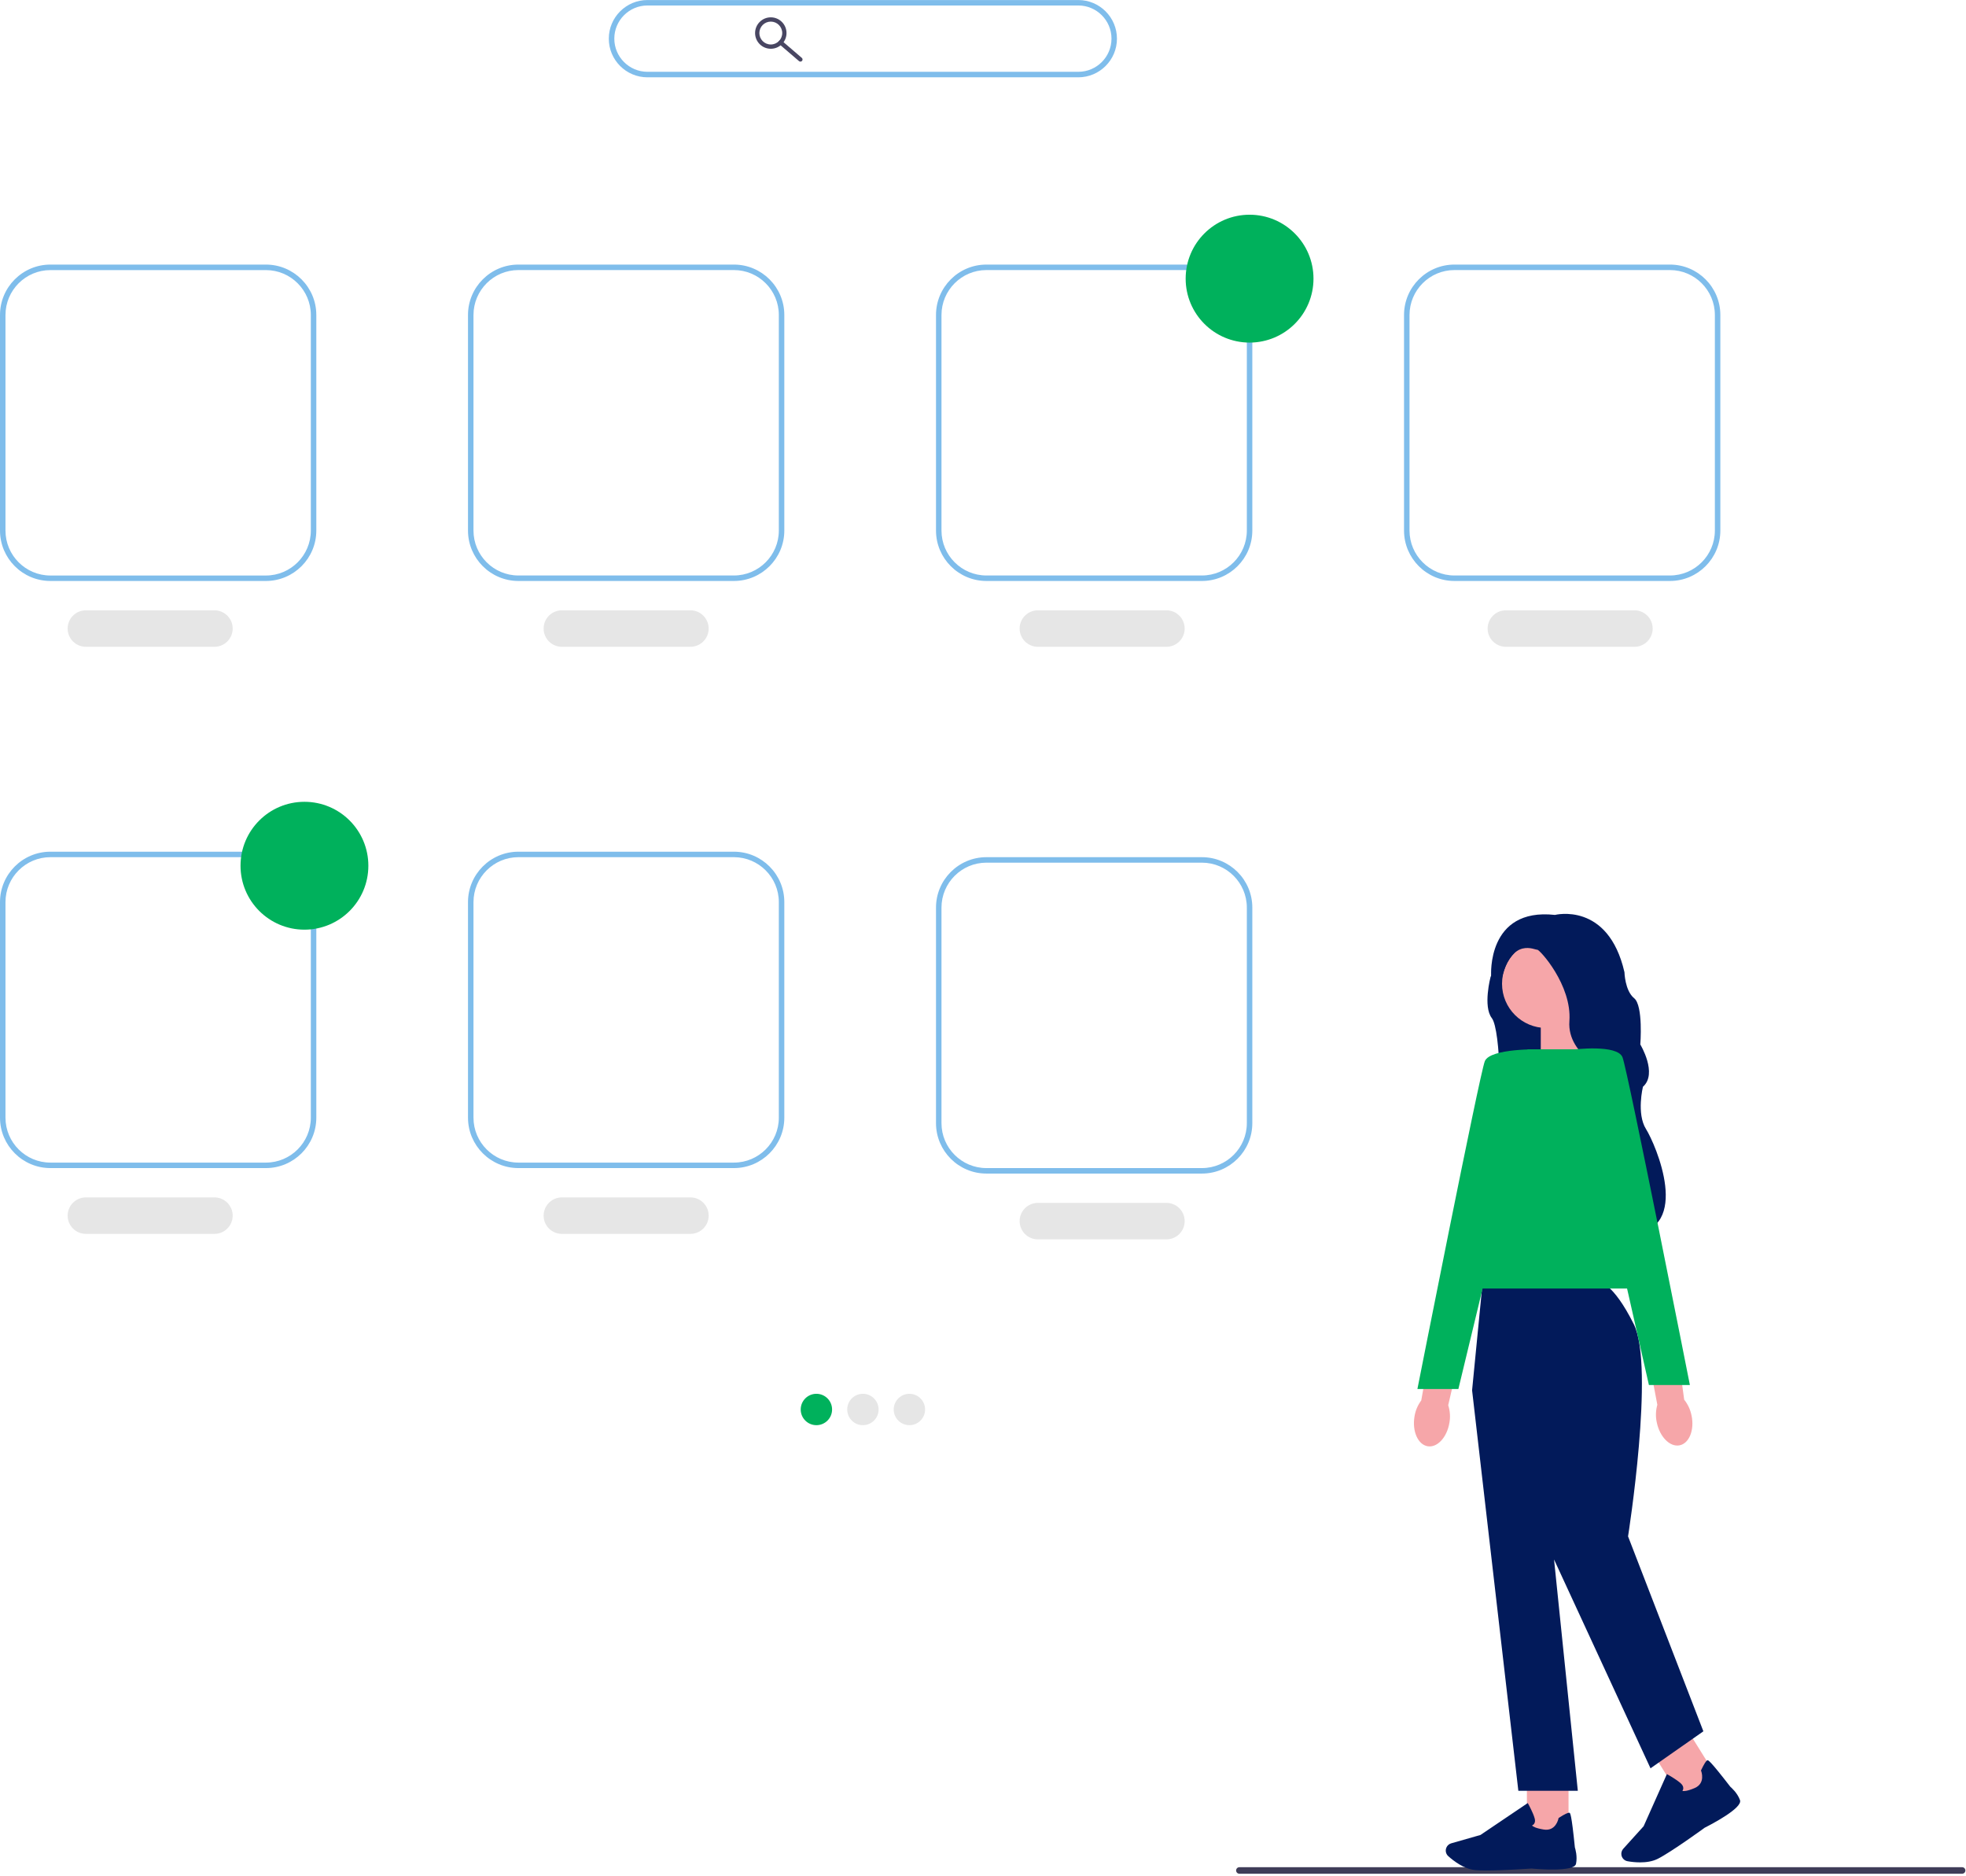 <svg width="717" height="684" viewBox="0 0 717 684" fill="none" xmlns="http://www.w3.org/2000/svg">
<g clip-path="url(#clip0_1_107)">
<path d="M450.81 682C450.81 682.66 451.34 683.19 452 683.19H715.59C716.25 683.19 716.78 682.66 716.78 682C716.78 681.34 716.25 680.81 715.59 680.81H452C451.34 680.81 450.81 681.34 450.81 682Z" fill="#3F3D58"/>
<path d="M546.64 348.65L543.59 356.28C543.59 356.28 540.78 366.96 544.07 371.22C547.36 375.48 548.09 408.09 544.56 410.5C541.02 412.91 589.38 388.17 589.38 388.17C589.38 388.17 570.5 344.39 570.18 344.23C569.86 344.07 557.49 340.21 557.49 340.21L546.65 348.64L546.64 348.65Z" fill="#021A5A"/>
<path d="M578.12 386.36L561.92 391.69V368.37H576.62L578.12 386.36Z" fill="#F6A6A9"/>
<path d="M528.6 518.76C527.72 524.1 524.16 527.93 520.64 527.32C517.12 526.7 514.98 521.87 515.86 516.53C516.18 514.39 517.03 512.37 518.33 510.63L522.35 488.04L533.28 490.33L528.16 512.35C528.83 514.43 528.99 516.63 528.6 518.76Z" fill="#F6A6A9"/>
<path d="M572.04 647.44H556.86V668.97H572.04V647.44Z" fill="#F6A6A9"/>
<path d="M542.08 682C540.48 682 539.06 681.96 537.99 681.86C533.96 681.49 530.11 678.52 528.18 676.78C527.31 676 527.03 674.75 527.49 673.68C527.81 672.91 528.46 672.33 529.27 672.1L539.92 669.06L557.17 657.42L557.36 657.76C557.43 657.89 559.13 660.94 559.69 663C559.91 663.78 559.85 664.44 559.52 664.94C559.29 665.29 558.98 665.49 558.72 665.61C559.03 665.94 560.01 666.6 563.02 667.08C567.42 667.78 568.34 663.22 568.38 663.03L568.41 662.88L568.54 662.8C570.63 661.45 571.92 660.84 572.37 660.97C572.65 661.05 573.11 661.19 574.36 673.61C574.49 674 575.36 676.86 574.77 679.59C574.12 682.56 561.14 681.54 558.54 681.3C558.47 681.3 548.74 682 542.08 682Z" fill="#021A5A"/>
<path d="M615.242 630.514L602.362 638.547L613.755 656.815L626.636 648.782L615.242 630.514Z" fill="#F6A6A9"/>
<path d="M598.14 679.05C596.36 679.05 594.72 678.84 593.56 678.63C592.41 678.43 591.52 677.52 591.33 676.37C591.2 675.54 591.44 674.71 592 674.09L599.43 665.87L607.91 646.87L608.26 647.06C608.39 647.13 611.44 648.82 613.01 650.27C613.61 650.82 613.91 651.41 613.89 652.01C613.89 652.43 613.72 652.77 613.57 653C614.01 653.11 615.19 653.16 618 651.97C622.1 650.24 620.48 645.88 620.4 645.69L620.34 645.55L620.41 645.41C621.47 643.16 622.24 641.95 622.69 641.83C622.97 641.75 623.44 641.63 631.07 651.5C631.38 651.76 633.64 653.72 634.58 656.36C635.6 659.23 624.04 665.23 621.72 666.4C621.65 666.46 609.55 675.25 604.59 677.75C602.62 678.74 600.29 679.05 598.16 679.05H598.14Z" fill="#021A5A"/>
<path d="M583.21 467.41H540.73L536.87 506.93L553.74 652.95H575.43L566.76 568.61L601.94 644.75L621.22 631.26L593.75 560.18C593.75 560.18 603.56 498.25 595.85 482.83C588.14 467.41 583.22 467.41 583.22 467.41H583.21Z" fill="#021A5A"/>
<path d="M604.34 469.82H530.6L557.11 382.59H586.51L604.34 469.82Z" fill="#00B15C"/>
<path d="M561.75 382.6C561.75 382.6 543.44 382.12 541.51 386.94C539.58 391.76 516.93 506.46 516.93 506.46H531.87L561.75 382.6Z" fill="#00B15C"/>
<path d="M563.93 374.82C572.844 374.82 580.07 367.594 580.07 358.68C580.07 349.766 572.844 342.54 563.93 342.54C555.016 342.54 547.79 349.766 547.79 358.68C547.79 367.594 555.016 374.82 563.93 374.82Z" fill="#F6A6A9"/>
<path d="M567.06 333.6C567.06 333.6 586.5 328.62 592.44 354.48C592.44 354.48 592.6 361.23 595.97 363.96C599.34 366.69 598.22 380.83 598.22 380.83C598.22 380.83 604.65 391.43 599.18 396.25C599.18 396.25 596.77 406.05 600.3 411.67C603.83 417.29 617.17 448.22 595 450.1C595 450.1 583.76 443.31 589.06 423.07C594.36 402.83 588.42 391.65 588.42 391.65C588.42 391.65 571.39 385.48 572.36 372.3C573.32 359.13 561.44 346.12 560.63 346.28C559.82 346.44 551.47 341.62 547.78 356.4L543.82 355.73C543.82 355.73 542.16 330.86 567.06 333.59V333.6Z" fill="#021A5A"/>
<path d="M616.92 516.16C618 521.47 616.03 526.31 612.52 526.99C609.01 527.66 605.3 523.91 604.22 518.6C603.76 516.49 603.83 514.29 604.43 512.21L600.16 489.67L611.19 487.93L614.22 510.34C615.59 512.05 616.51 514.05 616.91 516.18L616.92 516.16Z" fill="#F6A6A9"/>
<path d="M573.66 382.7C573.66 382.7 589.79 380.66 591.72 385.48C593.65 390.3 616.3 505 616.3 505H601.36L573.67 382.71L573.66 382.7Z" fill="#00B15C"/>
<path d="M96.98 211.83H18.38C8.25 211.83 0 203.59 0 193.45V114.85C0 104.72 8.24 96.47 18.38 96.47H96.98C107.11 96.47 115.36 104.71 115.36 114.85V193.45C115.36 203.58 107.12 211.83 96.98 211.83ZM18.38 98.48C9.35 98.48 2 105.83 2 114.86V193.46C2 202.49 9.35 209.84 18.38 209.84H96.98C106.01 209.84 113.36 202.49 113.36 193.46V114.86C113.36 105.83 106.01 98.48 96.98 98.48H18.38Z" fill="#007CD8" fill-opacity="0.5"/>
<path d="M267.66 211.83H189.06C178.93 211.83 170.68 203.59 170.68 193.45V114.85C170.68 104.72 178.92 96.47 189.06 96.47H267.66C277.79 96.47 286.04 104.71 286.04 114.85V193.45C286.04 203.58 277.8 211.83 267.66 211.83ZM189.06 98.47C180.03 98.47 172.68 105.82 172.68 114.85V193.45C172.68 202.48 180.03 209.83 189.06 209.83H267.66C276.69 209.83 284.04 202.48 284.04 193.45V114.85C284.04 105.82 276.69 98.47 267.66 98.47H189.06Z" fill="#007CD8" fill-opacity="0.5"/>
<path d="M267.66 425.9H189.06C178.93 425.9 170.68 417.66 170.68 407.52V328.92C170.68 318.79 178.92 310.54 189.06 310.54H267.66C277.79 310.54 286.04 318.78 286.04 328.92V407.52C286.04 417.65 277.8 425.9 267.66 425.9ZM189.06 312.54C180.03 312.54 172.68 319.89 172.68 328.92V407.52C172.68 416.55 180.03 423.9 189.06 423.9H267.66C276.69 423.9 284.04 416.55 284.04 407.52V328.92C284.04 319.89 276.69 312.54 267.66 312.54H189.06Z" fill="#007CD8" fill-opacity="0.5"/>
<path d="M96.98 425.9H18.38C8.25 425.9 0 417.66 0 407.52V328.92C0 318.79 8.24 310.54 18.38 310.54H96.98C107.11 310.54 115.36 318.78 115.36 328.92V407.52C115.36 417.65 107.12 425.9 96.98 425.9ZM18.38 312.54C9.35 312.54 2 319.89 2 328.92V407.52C2 416.55 9.35 423.9 18.38 423.9H96.98C106.01 423.9 113.36 416.55 113.36 407.52V328.92C113.36 319.89 106.01 312.54 96.98 312.54H18.38Z" fill="#007CD8" fill-opacity="0.5"/>
<path d="M111.03 338.97C123.904 338.97 134.34 328.534 134.34 315.66C134.34 302.786 123.904 292.35 111.03 292.35C98.156 292.35 87.72 302.786 87.72 315.66C87.72 328.534 98.156 338.97 111.03 338.97Z" fill="#00B15C"/>
<path d="M438.34 211.83H359.74C349.61 211.83 341.36 203.59 341.36 193.45V114.85C341.36 104.72 349.6 96.47 359.74 96.47H438.34C448.47 96.47 456.72 104.71 456.72 114.85V193.45C456.72 203.58 448.48 211.83 438.34 211.83ZM359.74 98.47C350.71 98.47 343.36 105.82 343.36 114.85V193.45C343.36 202.48 350.71 209.83 359.74 209.83H438.34C447.37 209.83 454.72 202.48 454.72 193.45V114.85C454.72 105.82 447.37 98.47 438.34 98.47H359.74Z" fill="#007CD8" fill-opacity="0.5"/>
<path d="M455.72 124.91C468.594 124.91 479.03 114.474 479.03 101.6C479.03 88.726 468.594 78.29 455.72 78.29C442.846 78.29 432.41 88.726 432.41 101.6C432.41 114.474 442.846 124.91 455.72 124.91Z" fill="#00B15C"/>
<path d="M78.21 235.83H31.32C27.65 235.83 24.67 232.85 24.67 229.18C24.67 225.51 27.65 222.53 31.32 222.53H78.21C81.88 222.53 84.86 225.51 84.86 229.18C84.86 232.85 81.88 235.83 78.21 235.83Z" fill="#E6E6E6"/>
<path d="M251.8 235.83H204.91C201.24 235.83 198.26 232.85 198.26 229.18C198.26 225.51 201.24 222.53 204.91 222.53H251.8C255.47 222.53 258.45 225.51 258.45 229.18C258.45 232.85 255.47 235.83 251.8 235.83Z" fill="#E6E6E6"/>
<path d="M425.4 235.83H378.51C374.84 235.83 371.86 232.85 371.86 229.18C371.86 225.51 374.84 222.53 378.51 222.53H425.4C429.07 222.53 432.05 225.51 432.05 229.18C432.05 232.85 429.07 235.83 425.4 235.83Z" fill="#E6E6E6"/>
<path d="M438.34 427.9H359.74C349.61 427.9 341.36 419.66 341.36 409.52V330.92C341.36 320.79 349.6 312.54 359.74 312.54H438.34C448.47 312.54 456.72 320.78 456.72 330.92V409.52C456.72 419.65 448.48 427.9 438.34 427.9ZM359.74 314.54C350.71 314.54 343.36 321.89 343.36 330.92V409.52C343.36 418.55 350.71 425.9 359.74 425.9H438.34C447.37 425.9 454.72 418.55 454.72 409.52V330.92C454.72 321.89 447.37 314.54 438.34 314.54H359.74Z" fill="#007CD8" fill-opacity="0.5"/>
<path d="M425.4 451.89H378.51C374.84 451.89 371.86 448.91 371.86 445.24C371.86 441.57 374.84 438.59 378.51 438.59H425.4C429.07 438.59 432.05 441.57 432.05 445.24C432.05 448.91 429.07 451.89 425.4 451.89Z" fill="#E6E6E6"/>
<path d="M609.03 211.83H530.43C520.3 211.83 512.05 203.59 512.05 193.45V114.85C512.05 104.72 520.29 96.47 530.43 96.47H609.03C619.16 96.47 627.41 104.71 627.41 114.85V193.45C627.41 203.58 619.17 211.83 609.03 211.83ZM530.43 98.47C521.4 98.47 514.05 105.82 514.05 114.85V193.45C514.05 202.48 521.4 209.83 530.43 209.83H609.03C618.06 209.83 625.41 202.48 625.41 193.45V114.85C625.41 105.82 618.06 98.47 609.03 98.47H530.43Z" fill="#007CD8" fill-opacity="0.5"/>
<path d="M596.08 235.83H549.19C545.52 235.83 542.54 232.85 542.54 229.18C542.54 225.51 545.52 222.53 549.19 222.53H596.08C599.75 222.53 602.73 225.51 602.73 229.18C602.73 232.85 599.75 235.83 596.08 235.83Z" fill="#E6E6E6"/>
<path d="M78.21 449.89H31.32C27.65 449.89 24.67 446.91 24.67 443.24C24.67 439.57 27.65 436.59 31.32 436.59H78.21C81.88 436.59 84.86 439.57 84.86 443.24C84.86 446.91 81.88 449.89 78.21 449.89Z" fill="#E6E6E6"/>
<path d="M251.8 449.89H204.91C201.24 449.89 198.26 446.91 198.26 443.24C198.26 439.57 201.24 436.59 204.91 436.59H251.8C255.47 436.59 258.45 439.57 258.45 443.24C258.45 446.91 255.47 449.89 251.8 449.89Z" fill="#E6E6E6"/>
<path d="M297.74 519.64C300.899 519.64 303.46 517.079 303.46 513.92C303.46 510.761 300.899 508.2 297.74 508.2C294.581 508.2 292.02 510.761 292.02 513.92C292.02 517.079 294.581 519.64 297.74 519.64Z" fill="#00B15C"/>
<path d="M314.7 519.64C317.859 519.64 320.42 517.079 320.42 513.92C320.42 510.761 317.859 508.2 314.7 508.2C311.541 508.2 308.98 510.761 308.98 513.92C308.98 517.079 311.541 519.64 314.7 519.64Z" fill="#E6E6E6"/>
<path d="M331.66 519.64C334.819 519.64 337.38 517.079 337.38 513.92C337.38 510.761 334.819 508.2 331.66 508.2C328.501 508.2 325.94 510.761 325.94 513.92C325.94 517.079 328.501 519.64 331.66 519.64Z" fill="#E6E6E6"/>
<path d="M393.26 28.19H236.12C228.35 28.19 222.03 21.87 222.03 14.1C222.03 6.33 228.35 0.01 236.12 0.01H393.26C401.03 0.01 407.35 6.33 407.35 14.1C407.35 21.87 401.03 28.19 393.26 28.19ZM236.13 2C229.46 2 224.04 7.43 224.04 14.09C224.04 20.75 229.47 26.18 236.13 26.18H393.27C399.94 26.18 405.36 20.75 405.36 14.09C405.36 7.43 399.93 2 393.27 2H236.13Z" fill="#007CD8" fill-opacity="0.5"/>
<path d="M281.11 17.78C277.95 17.78 275.38 15.21 275.38 12.05C275.38 8.89 277.95 6.32 281.11 6.32C284.27 6.32 286.84 8.89 286.84 12.05C286.84 15.21 284.27 17.78 281.11 17.78ZM281.11 7.88C278.81 7.88 276.94 9.75 276.94 12.05C276.94 14.35 278.81 16.22 281.11 16.22C283.41 16.22 285.28 14.35 285.28 12.05C285.28 9.75 283.41 7.88 281.11 7.88Z" fill="#484662"/>
<path d="M291.91 22.47C291.73 22.47 291.55 22.41 291.4 22.28L284.16 16.07C283.83 15.79 283.8 15.3 284.08 14.97C284.36 14.64 284.85 14.61 285.18 14.89L292.42 21.1C292.75 21.38 292.78 21.87 292.5 22.2C292.35 22.38 292.13 22.47 291.91 22.47Z" fill="#484662"/>
</g>
<defs>
<clipPath id="clip0_1_107">
<rect width="716.79" height="683.19" fill="white"/>
</clipPath>
</defs>
</svg>
